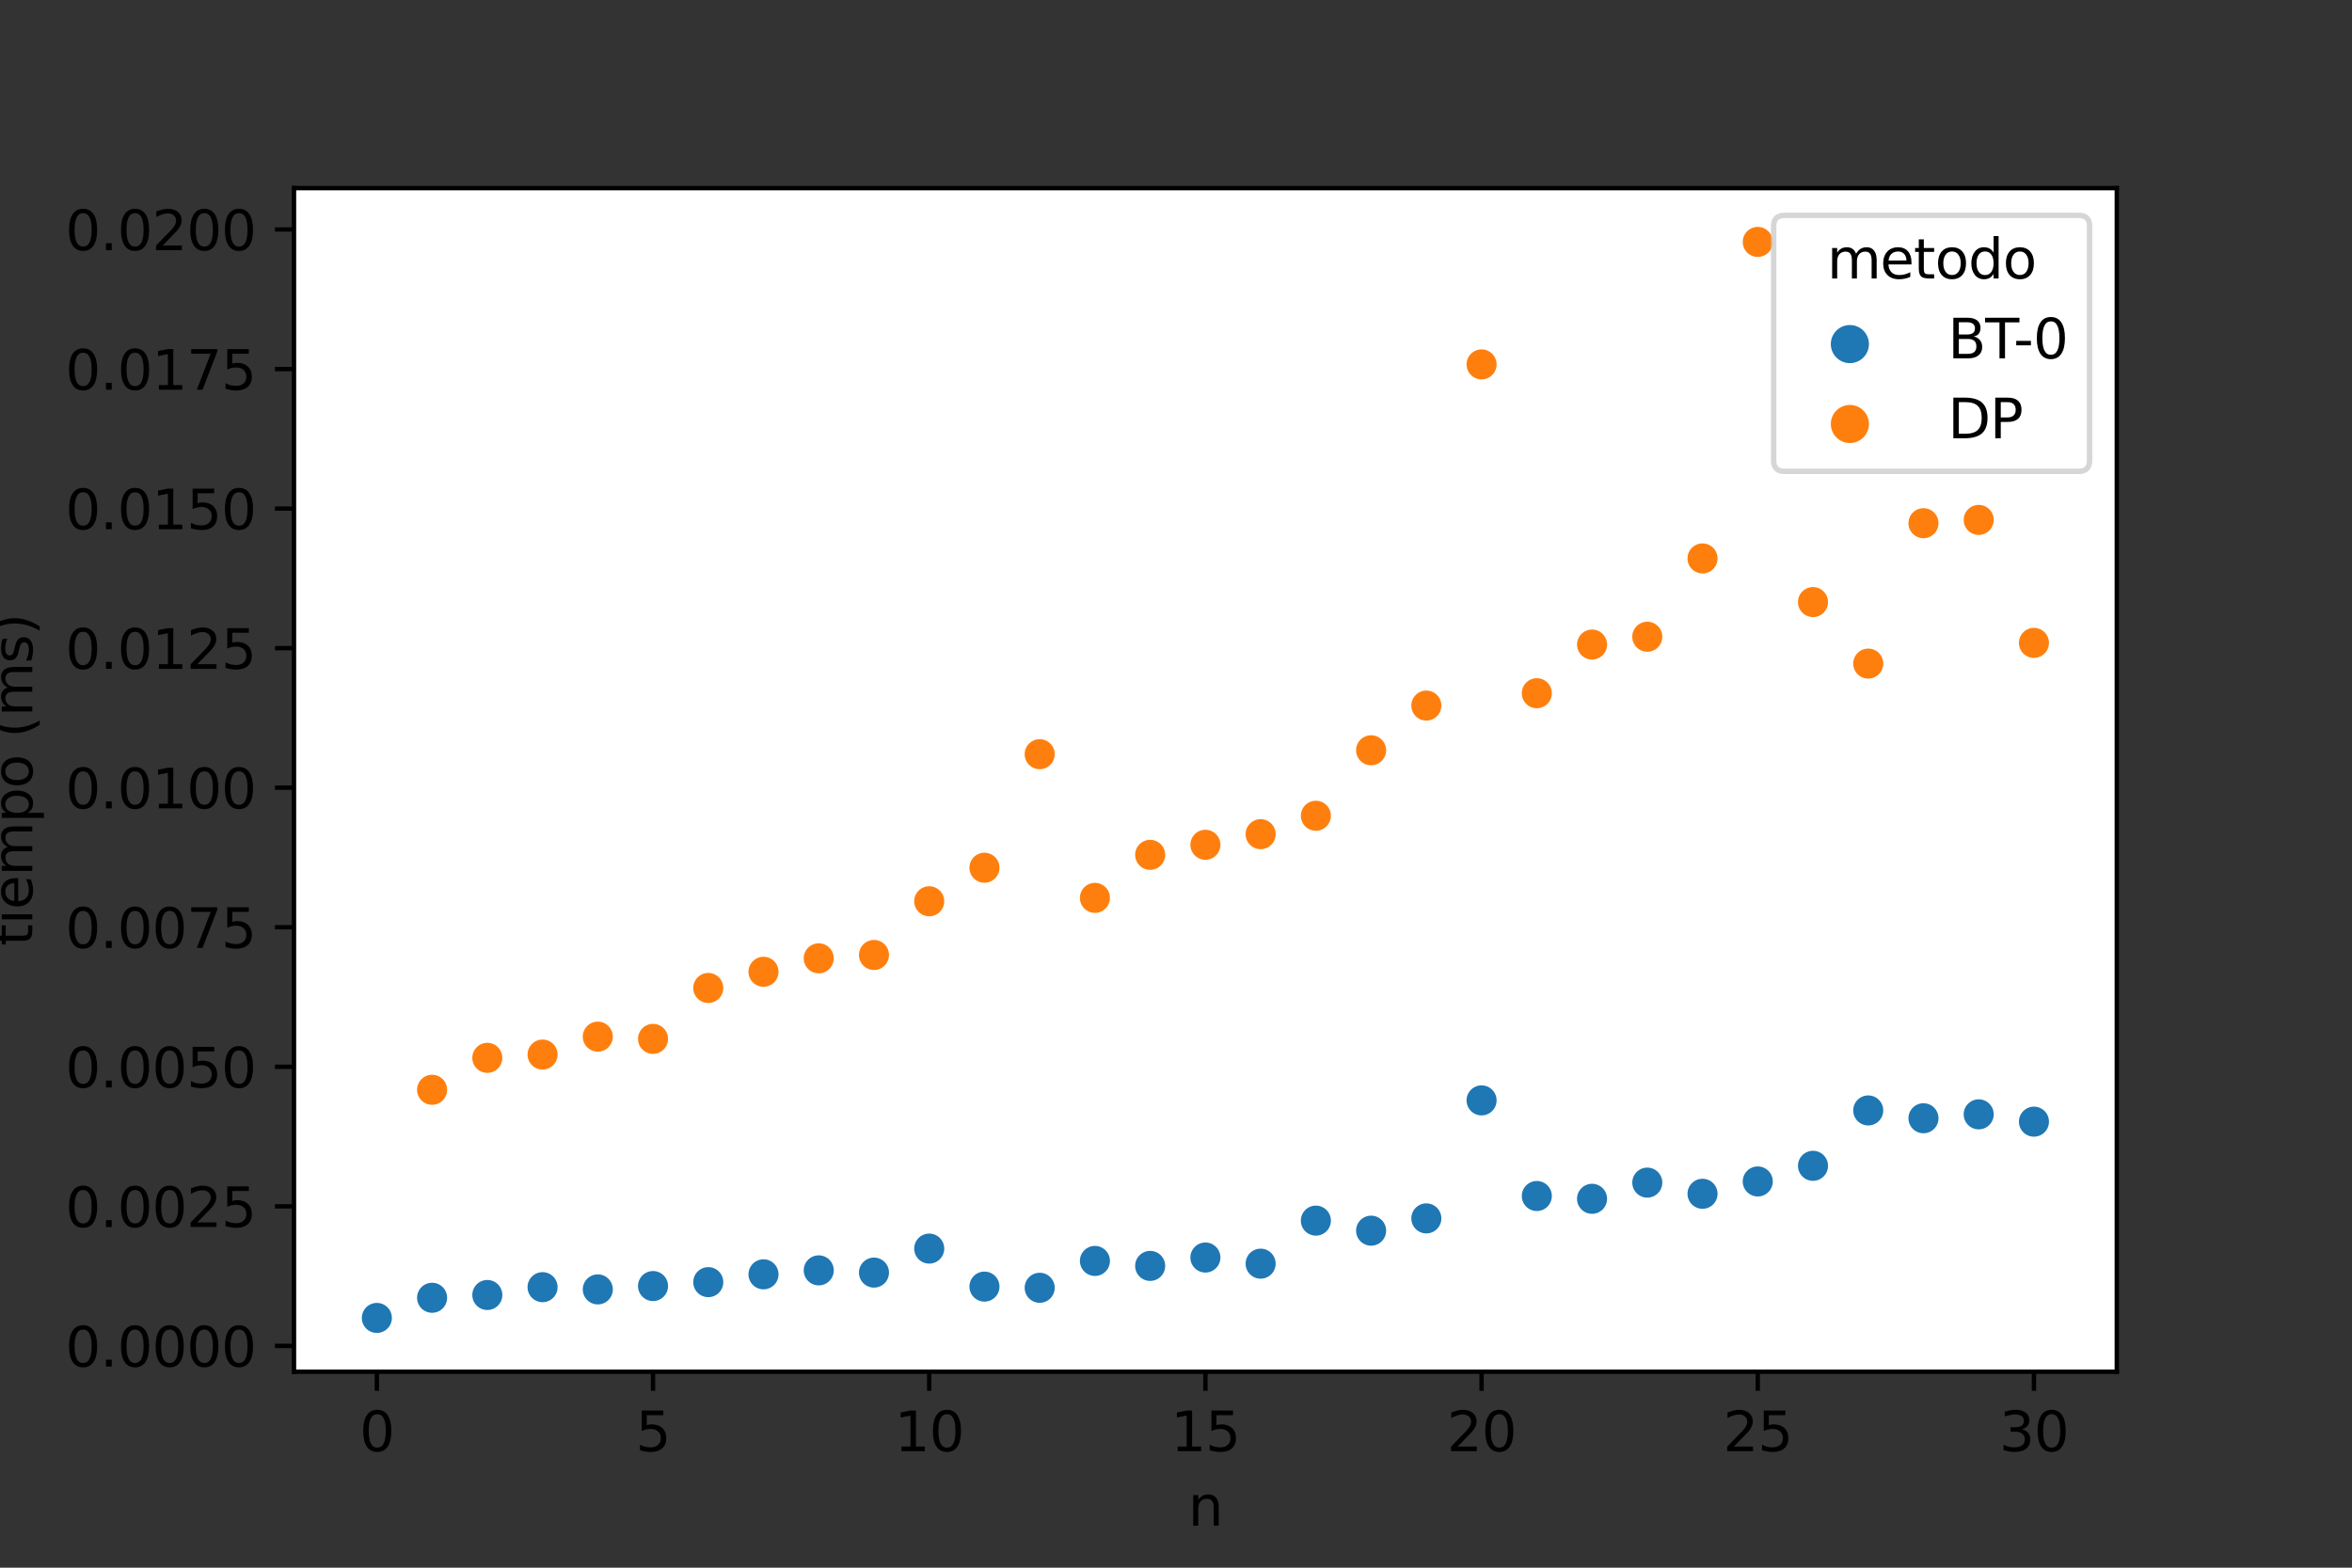 <?xml version="1.0" encoding="utf-8" standalone="no"?>
<!DOCTYPE svg PUBLIC "-//W3C//DTD SVG 1.1//EN"
  "http://www.w3.org/Graphics/SVG/1.1/DTD/svg11.dtd">
<svg height="288pt" version="1.1" viewBox="0 0 432 288" width="432pt" xmlns="http://www.w3.org/2000/svg" xmlns:xlink="http://www.w3.org/1999/xlink">
 <rect x="0" y="0" width="432" height="288" fill="#333333" stroke="none"/>
 <defs>
  <style type="text/css">*{stroke-linecap:butt;stroke-linejoin:round;}</style>
 </defs>
 <g id="figure_1">
  <g id="patch_1">
   <path d="M 0 288 
L 432 288 
L 432 0 
L 0 0 
z
" style="fill:none;"/>
  </g>
  <g id="axes_1">
   <g id="patch_2">
    <path d="M 54 252 
L 388.8 252 
L 388.8 34.56 
L 54 34.56 
z
" style="fill:#ffffff;"/>
   </g>
   <g id="PathCollection_1">
    <defs>
     <path d="M 0 3 
C 0.796 3 1.559 2.684 2.121 2.121 
C 2.684 1.559 3 0.796 3 -0 
C 3 -0.796 2.684 -1.559 2.121 -2.121 
C 1.559 -2.684 0.796 -3 0 -3 
C -0.796 -3 -1.559 -2.684 -2.121 -2.121 
C -2.684 -1.559 -3 -0.796 -3 0 
C -3 0.796 -2.684 1.559 -2.121 2.121 
C -1.559 2.684 -0.796 3 0 3 
z
" id="C0_0_3505d220db"/>
    </defs>
    <g clip-path="url(#p732f2cd080)">
     <use style="fill:#1f77b4;stroke:#ffffff;stroke-width:0.48;" x="69.218" xlink:href="#C0_0_3505d220db" y="242.116"/>
    </g>
    <g clip-path="url(#p732f2cd080)">
     <use style="fill:#1f77b4;stroke:#ffffff;stroke-width:0.48;" x="79.364" xlink:href="#C0_0_3505d220db" y="238.414"/>
    </g>
    <g clip-path="url(#p732f2cd080)">
     <use style="fill:#1f77b4;stroke:#ffffff;stroke-width:0.48;" x="89.509" xlink:href="#C0_0_3505d220db" y="237.902"/>
    </g>
    <g clip-path="url(#p732f2cd080)">
     <use style="fill:#1f77b4;stroke:#ffffff;stroke-width:0.48;" x="99.655" xlink:href="#C0_0_3505d220db" y="236.466"/>
    </g>
    <g clip-path="url(#p732f2cd080)">
     <use style="fill:#1f77b4;stroke:#ffffff;stroke-width:0.48;" x="109.8" xlink:href="#C0_0_3505d220db" y="236.876"/>
    </g>
    <g clip-path="url(#p732f2cd080)">
     <use style="fill:#1f77b4;stroke:#ffffff;stroke-width:0.48;" x="119.945" xlink:href="#C0_0_3505d220db" y="236.261"/>
    </g>
    <g clip-path="url(#p732f2cd080)">
     <use style="fill:#1f77b4;stroke:#ffffff;stroke-width:0.48;" x="130.091" xlink:href="#C0_0_3505d220db" y="235.543"/>
    </g>
    <g clip-path="url(#p732f2cd080)">
     <use style="fill:#1f77b4;stroke:#ffffff;stroke-width:0.48;" x="140.236" xlink:href="#C0_0_3505d220db" y="234.107"/>
    </g>
    <g clip-path="url(#p732f2cd080)">
     <use style="fill:#1f77b4;stroke:#ffffff;stroke-width:0.48;" x="150.382" xlink:href="#C0_0_3505d220db" y="233.379"/>
    </g>
    <g clip-path="url(#p732f2cd080)">
     <use style="fill:#1f77b4;stroke:#ffffff;stroke-width:0.48;" x="160.527" xlink:href="#C0_0_3505d220db" y="233.789"/>
    </g>
    <g clip-path="url(#p732f2cd080)">
     <use style="fill:#1f77b4;stroke:#ffffff;stroke-width:0.48;" x="170.673" xlink:href="#C0_0_3505d220db" y="229.38"/>
    </g>
    <g clip-path="url(#p732f2cd080)">
     <use style="fill:#1f77b4;stroke:#ffffff;stroke-width:0.48;" x="180.818" xlink:href="#C0_0_3505d220db" y="236.363"/>
    </g>
    <g clip-path="url(#p732f2cd080)">
     <use style="fill:#1f77b4;stroke:#ffffff;stroke-width:0.48;" x="190.964" xlink:href="#C0_0_3505d220db" y="236.579"/>
    </g>
    <g clip-path="url(#p732f2cd080)">
     <use style="fill:#1f77b4;stroke:#ffffff;stroke-width:0.48;" x="201.109" xlink:href="#C0_0_3505d220db" y="231.646"/>
    </g>
    <g clip-path="url(#p732f2cd080)">
     <use style="fill:#1f77b4;stroke:#ffffff;stroke-width:0.48;" x="211.255" xlink:href="#C0_0_3505d220db" y="232.559"/>
    </g>
    <g clip-path="url(#p732f2cd080)">
     <use style="fill:#1f77b4;stroke:#ffffff;stroke-width:0.48;" x="221.4" xlink:href="#C0_0_3505d220db" y="231.021"/>
    </g>
    <g clip-path="url(#p732f2cd080)">
     <use style="fill:#1f77b4;stroke:#ffffff;stroke-width:0.48;" x="231.545" xlink:href="#C0_0_3505d220db" y="232.149"/>
    </g>
    <g clip-path="url(#p732f2cd080)">
     <use style="fill:#1f77b4;stroke:#ffffff;stroke-width:0.48;" x="241.691" xlink:href="#C0_0_3505d220db" y="224.242"/>
    </g>
    <g clip-path="url(#p732f2cd080)">
     <use style="fill:#1f77b4;stroke:#ffffff;stroke-width:0.48;" x="251.836" xlink:href="#C0_0_3505d220db" y="226.088"/>
    </g>
    <g clip-path="url(#p732f2cd080)">
     <use style="fill:#1f77b4;stroke:#ffffff;stroke-width:0.48;" x="261.982" xlink:href="#C0_0_3505d220db" y="223.832"/>
    </g>
    <g clip-path="url(#p732f2cd080)">
     <use style="fill:#1f77b4;stroke:#ffffff;stroke-width:0.48;" x="272.127" xlink:href="#C0_0_3505d220db" y="202.153"/>
    </g>
    <g clip-path="url(#p732f2cd080)">
     <use style="fill:#1f77b4;stroke:#ffffff;stroke-width:0.48;" x="282.273" xlink:href="#C0_0_3505d220db" y="219.72"/>
    </g>
    <g clip-path="url(#p732f2cd080)">
     <use style="fill:#1f77b4;stroke:#ffffff;stroke-width:0.48;" x="292.418" xlink:href="#C0_0_3505d220db" y="220.232"/>
    </g>
    <g clip-path="url(#p732f2cd080)">
     <use style="fill:#1f77b4;stroke:#ffffff;stroke-width:0.48;" x="302.564" xlink:href="#C0_0_3505d220db" y="217.259"/>
    </g>
    <g clip-path="url(#p732f2cd080)">
     <use style="fill:#1f77b4;stroke:#ffffff;stroke-width:0.48;" x="312.709" xlink:href="#C0_0_3505d220db" y="219.31"/>
    </g>
    <g clip-path="url(#p732f2cd080)">
     <use style="fill:#1f77b4;stroke:#ffffff;stroke-width:0.48;" x="322.855" xlink:href="#C0_0_3505d220db" y="217.043"/>
    </g>
    <g clip-path="url(#p732f2cd080)">
     <use style="fill:#1f77b4;stroke:#ffffff;stroke-width:0.48;" x="333" xlink:href="#C0_0_3505d220db" y="214.172"/>
    </g>
    <g clip-path="url(#p732f2cd080)">
     <use style="fill:#1f77b4;stroke:#ffffff;stroke-width:0.48;" x="343.145" xlink:href="#C0_0_3505d220db" y="203.999"/>
    </g>
    <g clip-path="url(#p732f2cd080)">
     <use style="fill:#1f77b4;stroke:#ffffff;stroke-width:0.48;" x="353.291" xlink:href="#C0_0_3505d220db" y="205.435"/>
    </g>
    <g clip-path="url(#p732f2cd080)">
     <use style="fill:#1f77b4;stroke:#ffffff;stroke-width:0.48;" x="363.436" xlink:href="#C0_0_3505d220db" y="204.717"/>
    </g>
    <g clip-path="url(#p732f2cd080)">
     <use style="fill:#1f77b4;stroke:#ffffff;stroke-width:0.48;" x="373.582" xlink:href="#C0_0_3505d220db" y="206.06"/>
    </g>
    <g clip-path="url(#p732f2cd080)">
     <use style="fill:#ff7f0e;stroke:#ffffff;stroke-width:0.48;" x="79.364" xlink:href="#C0_0_3505d220db" y="200.205"/>
    </g>
    <g clip-path="url(#p732f2cd080)">
     <use style="fill:#ff7f0e;stroke:#ffffff;stroke-width:0.48;" x="89.509" xlink:href="#C0_0_3505d220db" y="194.339"/>
    </g>
    <g clip-path="url(#p732f2cd080)">
     <use style="fill:#ff7f0e;stroke:#ffffff;stroke-width:0.48;" x="99.655" xlink:href="#C0_0_3505d220db" y="193.734"/>
    </g>
    <g clip-path="url(#p732f2cd080)">
     <use style="fill:#ff7f0e;stroke:#ffffff;stroke-width:0.48;" x="109.8" xlink:href="#C0_0_3505d220db" y="190.442"/>
    </g>
    <g clip-path="url(#p732f2cd080)">
     <use style="fill:#ff7f0e;stroke:#ffffff;stroke-width:0.48;" x="119.945" xlink:href="#C0_0_3505d220db" y="190.852"/>
    </g>
    <g clip-path="url(#p732f2cd080)">
     <use style="fill:#ff7f0e;stroke:#ffffff;stroke-width:0.48;" x="130.091" xlink:href="#C0_0_3505d220db" y="181.5"/>
    </g>
    <g clip-path="url(#p732f2cd080)">
     <use style="fill:#ff7f0e;stroke:#ffffff;stroke-width:0.48;" x="140.236" xlink:href="#C0_0_3505d220db" y="178.526"/>
    </g>
    <g clip-path="url(#p732f2cd080)">
     <use style="fill:#ff7f0e;stroke:#ffffff;stroke-width:0.48;" x="150.382" xlink:href="#C0_0_3505d220db" y="176.055"/>
    </g>
    <g clip-path="url(#p732f2cd080)">
     <use style="fill:#ff7f0e;stroke:#ffffff;stroke-width:0.48;" x="160.527" xlink:href="#C0_0_3505d220db" y="175.439"/>
    </g>
    <g clip-path="url(#p732f2cd080)">
     <use style="fill:#ff7f0e;stroke:#ffffff;stroke-width:0.48;" x="170.673" xlink:href="#C0_0_3505d220db" y="165.574"/>
    </g>
    <g clip-path="url(#p732f2cd080)">
     <use style="fill:#ff7f0e;stroke:#ffffff;stroke-width:0.48;" x="180.818" xlink:href="#C0_0_3505d220db" y="159.411"/>
    </g>
    <g clip-path="url(#p732f2cd080)">
     <use style="fill:#ff7f0e;stroke:#ffffff;stroke-width:0.48;" x="190.964" xlink:href="#C0_0_3505d220db" y="138.553"/>
    </g>
    <g clip-path="url(#p732f2cd080)">
     <use style="fill:#ff7f0e;stroke:#ffffff;stroke-width:0.48;" x="201.109" xlink:href="#C0_0_3505d220db" y="164.949"/>
    </g>
    <g clip-path="url(#p732f2cd080)">
     <use style="fill:#ff7f0e;stroke:#ffffff;stroke-width:0.48;" x="211.255" xlink:href="#C0_0_3505d220db" y="157.042"/>
    </g>
    <g clip-path="url(#p732f2cd080)">
     <use style="fill:#ff7f0e;stroke:#ffffff;stroke-width:0.48;" x="221.4" xlink:href="#C0_0_3505d220db" y="155.196"/>
    </g>
    <g clip-path="url(#p732f2cd080)">
     <use style="fill:#ff7f0e;stroke:#ffffff;stroke-width:0.48;" x="231.545" xlink:href="#C0_0_3505d220db" y="153.248"/>
    </g>
    <g clip-path="url(#p732f2cd080)">
     <use style="fill:#ff7f0e;stroke:#ffffff;stroke-width:0.48;" x="241.691" xlink:href="#C0_0_3505d220db" y="149.864"/>
    </g>
    <g clip-path="url(#p732f2cd080)">
     <use style="fill:#ff7f0e;stroke:#ffffff;stroke-width:0.48;" x="251.836" xlink:href="#C0_0_3505d220db" y="137.835"/>
    </g>
    <g clip-path="url(#p732f2cd080)">
     <use style="fill:#ff7f0e;stroke:#ffffff;stroke-width:0.48;" x="261.982" xlink:href="#C0_0_3505d220db" y="129.621"/>
    </g>
    <g clip-path="url(#p732f2cd080)">
     <use style="fill:#ff7f0e;stroke:#ffffff;stroke-width:0.48;" x="272.127" xlink:href="#C0_0_3505d220db" y="66.943"/>
    </g>
    <g clip-path="url(#p732f2cd080)">
     <use style="fill:#ff7f0e;stroke:#ffffff;stroke-width:0.48;" x="282.273" xlink:href="#C0_0_3505d220db" y="127.354"/>
    </g>
    <g clip-path="url(#p732f2cd080)">
     <use style="fill:#ff7f0e;stroke:#ffffff;stroke-width:0.48;" x="292.418" xlink:href="#C0_0_3505d220db" y="118.412"/>
    </g>
    <g clip-path="url(#p732f2cd080)">
     <use style="fill:#ff7f0e;stroke:#ffffff;stroke-width:0.48;" x="302.564" xlink:href="#C0_0_3505d220db" y="116.976"/>
    </g>
    <g clip-path="url(#p732f2cd080)">
     <use style="fill:#ff7f0e;stroke:#ffffff;stroke-width:0.48;" x="312.709" xlink:href="#C0_0_3505d220db" y="102.589"/>
    </g>
    <g clip-path="url(#p732f2cd080)">
     <use style="fill:#ff7f0e;stroke:#ffffff;stroke-width:0.48;" x="322.855" xlink:href="#C0_0_3505d220db" y="44.444"/>
    </g>
    <g clip-path="url(#p732f2cd080)">
     <use style="fill:#ff7f0e;stroke:#ffffff;stroke-width:0.48;" x="333" xlink:href="#C0_0_3505d220db" y="110.608"/>
    </g>
    <g clip-path="url(#p732f2cd080)">
     <use style="fill:#ff7f0e;stroke:#ffffff;stroke-width:0.48;" x="343.145" xlink:href="#C0_0_3505d220db" y="121.909"/>
    </g>
    <g clip-path="url(#p732f2cd080)">
     <use style="fill:#ff7f0e;stroke:#ffffff;stroke-width:0.48;" x="353.291" xlink:href="#C0_0_3505d220db" y="96.118"/>
    </g>
    <g clip-path="url(#p732f2cd080)">
     <use style="fill:#ff7f0e;stroke:#ffffff;stroke-width:0.48;" x="363.436" xlink:href="#C0_0_3505d220db" y="95.513"/>
    </g>
    <g clip-path="url(#p732f2cd080)">
     <use style="fill:#ff7f0e;stroke:#ffffff;stroke-width:0.48;" x="373.582" xlink:href="#C0_0_3505d220db" y="118.104"/>
    </g>
   </g>
   <g id="PathCollection_2"/>
   <g id="PathCollection_3"/>
   <g id="matplotlib.axis_1">
    <g id="xtick_1">
     <g id="line2d_1">
      <defs>
       <path d="M 0 0 
L 0 3.5 
" id="m01ac061ef6" style="stroke:#000000;stroke-width:0.8;"/>
      </defs>
      <g>
       <use style="stroke:#000000;stroke-width:0.8;" x="69.218" xlink:href="#m01ac061ef6" y="252"/>
      </g>
     </g>
     <g id="text_1">
      <!-- 0 -->
      <g transform="translate(66.037 266.598)scale(0.1 -0.1)">
       <defs>
        <path d="M 2034 4250 
Q 1547 4250 1301 3770 
Q 1056 3291 1056 2328 
Q 1056 1369 1301 889 
Q 1547 409 2034 409 
Q 2525 409 2770 889 
Q 3016 1369 3016 2328 
Q 3016 3291 2770 3770 
Q 2525 4250 2034 4250 
z
M 2034 4750 
Q 2819 4750 3233 4129 
Q 3647 3509 3647 2328 
Q 3647 1150 3233 529 
Q 2819 -91 2034 -91 
Q 1250 -91 836 529 
Q 422 1150 422 2328 
Q 422 3509 836 4129 
Q 1250 4750 2034 4750 
z
" id="DejaVuSans-30" transform="scale(0.016)"/>
       </defs>
       <use xlink:href="#DejaVuSans-30"/>
      </g>
     </g>
    </g>
    <g id="xtick_2">
     <g id="line2d_2">
      <g>
       <use style="stroke:#000000;stroke-width:0.8;" x="119.945" xlink:href="#m01ac061ef6" y="252"/>
      </g>
     </g>
     <g id="text_2">
      <!-- 5 -->
      <g transform="translate(116.764 266.598)scale(0.1 -0.1)">
       <defs>
        <path d="M 691 4666 
L 3169 4666 
L 3169 4134 
L 1269 4134 
L 1269 2991 
Q 1406 3038 1543 3061 
Q 1681 3084 1819 3084 
Q 2600 3084 3056 2656 
Q 3513 2228 3513 1497 
Q 3513 744 3044 326 
Q 2575 -91 1722 -91 
Q 1428 -91 1123 -41 
Q 819 9 494 109 
L 494 744 
Q 775 591 1075 516 
Q 1375 441 1709 441 
Q 2250 441 2565 725 
Q 2881 1009 2881 1497 
Q 2881 1984 2565 2268 
Q 2250 2553 1709 2553 
Q 1456 2553 1204 2497 
Q 953 2441 691 2322 
L 691 4666 
z
" id="DejaVuSans-35" transform="scale(0.016)"/>
       </defs>
       <use xlink:href="#DejaVuSans-35"/>
      </g>
     </g>
    </g>
    <g id="xtick_3">
     <g id="line2d_3">
      <g>
       <use style="stroke:#000000;stroke-width:0.8;" x="170.673" xlink:href="#m01ac061ef6" y="252"/>
      </g>
     </g>
     <g id="text_3">
      <!-- 10 -->
      <g transform="translate(164.31 266.598)scale(0.1 -0.1)">
       <defs>
        <path d="M 794 531 
L 1825 531 
L 1825 4091 
L 703 3866 
L 703 4441 
L 1819 4666 
L 2450 4666 
L 2450 531 
L 3481 531 
L 3481 0 
L 794 0 
L 794 531 
z
" id="DejaVuSans-31" transform="scale(0.016)"/>
       </defs>
       <use xlink:href="#DejaVuSans-31"/>
       <use x="63.623" xlink:href="#DejaVuSans-30"/>
      </g>
     </g>
    </g>
    <g id="xtick_4">
     <g id="line2d_4">
      <g>
       <use style="stroke:#000000;stroke-width:0.8;" x="221.4" xlink:href="#m01ac061ef6" y="252"/>
      </g>
     </g>
     <g id="text_4">
      <!-- 15 -->
      <g transform="translate(215.037 266.598)scale(0.1 -0.1)">
       <use xlink:href="#DejaVuSans-31"/>
       <use x="63.623" xlink:href="#DejaVuSans-35"/>
      </g>
     </g>
    </g>
    <g id="xtick_5">
     <g id="line2d_5">
      <g>
       <use style="stroke:#000000;stroke-width:0.8;" x="272.127" xlink:href="#m01ac061ef6" y="252"/>
      </g>
     </g>
     <g id="text_5">
      <!-- 20 -->
      <g transform="translate(265.765 266.598)scale(0.1 -0.1)">
       <defs>
        <path d="M 1228 531 
L 3431 531 
L 3431 0 
L 469 0 
L 469 531 
Q 828 903 1448 1529 
Q 2069 2156 2228 2338 
Q 2531 2678 2651 2914 
Q 2772 3150 2772 3378 
Q 2772 3750 2511 3984 
Q 2250 4219 1831 4219 
Q 1534 4219 1204 4116 
Q 875 4013 500 3803 
L 500 4441 
Q 881 4594 1212 4672 
Q 1544 4750 1819 4750 
Q 2544 4750 2975 4387 
Q 3406 4025 3406 3419 
Q 3406 3131 3298 2873 
Q 3191 2616 2906 2266 
Q 2828 2175 2409 1742 
Q 1991 1309 1228 531 
z
" id="DejaVuSans-32" transform="scale(0.016)"/>
       </defs>
       <use xlink:href="#DejaVuSans-32"/>
       <use x="63.623" xlink:href="#DejaVuSans-30"/>
      </g>
     </g>
    </g>
    <g id="xtick_6">
     <g id="line2d_6">
      <g>
       <use style="stroke:#000000;stroke-width:0.8;" x="322.855" xlink:href="#m01ac061ef6" y="252"/>
      </g>
     </g>
     <g id="text_6">
      <!-- 25 -->
      <g transform="translate(316.492 266.598)scale(0.1 -0.1)">
       <use xlink:href="#DejaVuSans-32"/>
       <use x="63.623" xlink:href="#DejaVuSans-35"/>
      </g>
     </g>
    </g>
    <g id="xtick_7">
     <g id="line2d_7">
      <g>
       <use style="stroke:#000000;stroke-width:0.8;" x="373.582" xlink:href="#m01ac061ef6" y="252"/>
      </g>
     </g>
     <g id="text_7">
      <!-- 30 -->
      <g transform="translate(367.219 266.598)scale(0.1 -0.1)">
       <defs>
        <path d="M 2597 2516 
Q 3050 2419 3304 2112 
Q 3559 1806 3559 1356 
Q 3559 666 3084 287 
Q 2609 -91 1734 -91 
Q 1441 -91 1130 -33 
Q 819 25 488 141 
L 488 750 
Q 750 597 1062 519 
Q 1375 441 1716 441 
Q 2309 441 2620 675 
Q 2931 909 2931 1356 
Q 2931 1769 2642 2001 
Q 2353 2234 1838 2234 
L 1294 2234 
L 1294 2753 
L 1863 2753 
Q 2328 2753 2575 2939 
Q 2822 3125 2822 3475 
Q 2822 3834 2567 4026 
Q 2313 4219 1838 4219 
Q 1578 4219 1281 4162 
Q 984 4106 628 3988 
L 628 4550 
Q 988 4650 1302 4700 
Q 1616 4750 1894 4750 
Q 2613 4750 3031 4423 
Q 3450 4097 3450 3541 
Q 3450 3153 3228 2886 
Q 3006 2619 2597 2516 
z
" id="DejaVuSans-33" transform="scale(0.016)"/>
       </defs>
       <use xlink:href="#DejaVuSans-33"/>
       <use x="63.623" xlink:href="#DejaVuSans-30"/>
      </g>
     </g>
    </g>
    <g id="text_8">
     <!-- n -->
     <g transform="translate(218.231 280.277)scale(0.1 -0.1)">
      <defs>
       <path d="M 3513 2113 
L 3513 0 
L 2938 0 
L 2938 2094 
Q 2938 2591 2744 2837 
Q 2550 3084 2163 3084 
Q 1697 3084 1428 2787 
Q 1159 2491 1159 1978 
L 1159 0 
L 581 0 
L 581 3500 
L 1159 3500 
L 1159 2956 
Q 1366 3272 1645 3428 
Q 1925 3584 2291 3584 
Q 2894 3584 3203 3211 
Q 3513 2838 3513 2113 
z
" id="DejaVuSans-6e" transform="scale(0.016)"/>
      </defs>
      <use xlink:href="#DejaVuSans-6e"/>
     </g>
    </g>
   </g>
   <g id="matplotlib.axis_2">
    <g id="ytick_1">
     <g id="line2d_8">
      <defs>
       <path d="M 0 0 
L -3.5 0 
" id="mdd64ab7e36" style="stroke:#000000;stroke-width:0.8;"/>
      </defs>
      <g>
       <use style="stroke:#000000;stroke-width:0.8;" x="54" xlink:href="#mdd64ab7e36" y="247.254"/>
      </g>
     </g>
     <g id="text_9">
      <!-- 0.0000 -->
      <g transform="translate(12.009 251.053)scale(0.1 -0.1)">
       <defs>
        <path d="M 684 794 
L 1344 794 
L 1344 0 
L 684 0 
L 684 794 
z
" id="DejaVuSans-2e" transform="scale(0.016)"/>
       </defs>
       <use xlink:href="#DejaVuSans-30"/>
       <use x="63.623" xlink:href="#DejaVuSans-2e"/>
       <use x="95.41" xlink:href="#DejaVuSans-30"/>
       <use x="159.033" xlink:href="#DejaVuSans-30"/>
       <use x="222.656" xlink:href="#DejaVuSans-30"/>
       <use x="286.279" xlink:href="#DejaVuSans-30"/>
      </g>
     </g>
    </g>
    <g id="ytick_2">
     <g id="line2d_9">
      <g>
       <use style="stroke:#000000;stroke-width:0.8;" x="54" xlink:href="#mdd64ab7e36" y="221.617"/>
      </g>
     </g>
     <g id="text_10">
      <!-- 0.0025 -->
      <g transform="translate(12.009 225.416)scale(0.1 -0.1)">
       <use xlink:href="#DejaVuSans-30"/>
       <use x="63.623" xlink:href="#DejaVuSans-2e"/>
       <use x="95.41" xlink:href="#DejaVuSans-30"/>
       <use x="159.033" xlink:href="#DejaVuSans-30"/>
       <use x="222.656" xlink:href="#DejaVuSans-32"/>
       <use x="286.279" xlink:href="#DejaVuSans-35"/>
      </g>
     </g>
    </g>
    <g id="ytick_3">
     <g id="line2d_10">
      <g>
       <use style="stroke:#000000;stroke-width:0.8;" x="54" xlink:href="#mdd64ab7e36" y="195.98"/>
      </g>
     </g>
     <g id="text_11">
      <!-- 0.0050 -->
      <g transform="translate(12.009 199.779)scale(0.1 -0.1)">
       <use xlink:href="#DejaVuSans-30"/>
       <use x="63.623" xlink:href="#DejaVuSans-2e"/>
       <use x="95.41" xlink:href="#DejaVuSans-30"/>
       <use x="159.033" xlink:href="#DejaVuSans-30"/>
       <use x="222.656" xlink:href="#DejaVuSans-35"/>
       <use x="286.279" xlink:href="#DejaVuSans-30"/>
      </g>
     </g>
    </g>
    <g id="ytick_4">
     <g id="line2d_11">
      <g>
       <use style="stroke:#000000;stroke-width:0.8;" x="54" xlink:href="#mdd64ab7e36" y="170.343"/>
      </g>
     </g>
     <g id="text_12">
      <!-- 0.0075 -->
      <g transform="translate(12.009 174.142)scale(0.1 -0.1)">
       <defs>
        <path d="M 525 4666 
L 3525 4666 
L 3525 4397 
L 1831 0 
L 1172 0 
L 2766 4134 
L 525 4134 
L 525 4666 
z
" id="DejaVuSans-37" transform="scale(0.016)"/>
       </defs>
       <use xlink:href="#DejaVuSans-30"/>
       <use x="63.623" xlink:href="#DejaVuSans-2e"/>
       <use x="95.41" xlink:href="#DejaVuSans-30"/>
       <use x="159.033" xlink:href="#DejaVuSans-30"/>
       <use x="222.656" xlink:href="#DejaVuSans-37"/>
       <use x="286.279" xlink:href="#DejaVuSans-35"/>
      </g>
     </g>
    </g>
    <g id="ytick_5">
     <g id="line2d_12">
      <g>
       <use style="stroke:#000000;stroke-width:0.8;" x="54" xlink:href="#mdd64ab7e36" y="144.705"/>
      </g>
     </g>
     <g id="text_13">
      <!-- 0.0100 -->
      <g transform="translate(12.009 148.505)scale(0.1 -0.1)">
       <use xlink:href="#DejaVuSans-30"/>
       <use x="63.623" xlink:href="#DejaVuSans-2e"/>
       <use x="95.41" xlink:href="#DejaVuSans-30"/>
       <use x="159.033" xlink:href="#DejaVuSans-31"/>
       <use x="222.656" xlink:href="#DejaVuSans-30"/>
       <use x="286.279" xlink:href="#DejaVuSans-30"/>
      </g>
     </g>
    </g>
    <g id="ytick_6">
     <g id="line2d_13">
      <g>
       <use style="stroke:#000000;stroke-width:0.8;" x="54" xlink:href="#mdd64ab7e36" y="119.068"/>
      </g>
     </g>
     <g id="text_14">
      <!-- 0.0125 -->
      <g transform="translate(12.009 122.867)scale(0.1 -0.1)">
       <use xlink:href="#DejaVuSans-30"/>
       <use x="63.623" xlink:href="#DejaVuSans-2e"/>
       <use x="95.41" xlink:href="#DejaVuSans-30"/>
       <use x="159.033" xlink:href="#DejaVuSans-31"/>
       <use x="222.656" xlink:href="#DejaVuSans-32"/>
       <use x="286.279" xlink:href="#DejaVuSans-35"/>
      </g>
     </g>
    </g>
    <g id="ytick_7">
     <g id="line2d_14">
      <g>
       <use style="stroke:#000000;stroke-width:0.8;" x="54" xlink:href="#mdd64ab7e36" y="93.431"/>
      </g>
     </g>
     <g id="text_15">
      <!-- 0.0150 -->
      <g transform="translate(12.009 97.23)scale(0.1 -0.1)">
       <use xlink:href="#DejaVuSans-30"/>
       <use x="63.623" xlink:href="#DejaVuSans-2e"/>
       <use x="95.41" xlink:href="#DejaVuSans-30"/>
       <use x="159.033" xlink:href="#DejaVuSans-31"/>
       <use x="222.656" xlink:href="#DejaVuSans-35"/>
       <use x="286.279" xlink:href="#DejaVuSans-30"/>
      </g>
     </g>
    </g>
    <g id="ytick_8">
     <g id="line2d_15">
      <g>
       <use style="stroke:#000000;stroke-width:0.8;" x="54" xlink:href="#mdd64ab7e36" y="67.794"/>
      </g>
     </g>
     <g id="text_16">
      <!-- 0.0175 -->
      <g transform="translate(12.009 71.593)scale(0.1 -0.1)">
       <use xlink:href="#DejaVuSans-30"/>
       <use x="63.623" xlink:href="#DejaVuSans-2e"/>
       <use x="95.41" xlink:href="#DejaVuSans-30"/>
       <use x="159.033" xlink:href="#DejaVuSans-31"/>
       <use x="222.656" xlink:href="#DejaVuSans-37"/>
       <use x="286.279" xlink:href="#DejaVuSans-35"/>
      </g>
     </g>
    </g>
    <g id="ytick_9">
     <g id="line2d_16">
      <g>
       <use style="stroke:#000000;stroke-width:0.8;" x="54" xlink:href="#mdd64ab7e36" y="42.157"/>
      </g>
     </g>
     <g id="text_17">
      <!-- 0.0200 -->
      <g transform="translate(12.009 45.956)scale(0.1 -0.1)">
       <use xlink:href="#DejaVuSans-30"/>
       <use x="63.623" xlink:href="#DejaVuSans-2e"/>
       <use x="95.41" xlink:href="#DejaVuSans-30"/>
       <use x="159.033" xlink:href="#DejaVuSans-32"/>
       <use x="222.656" xlink:href="#DejaVuSans-30"/>
       <use x="286.279" xlink:href="#DejaVuSans-30"/>
      </g>
     </g>
    </g>
    <g id="text_18">
     <!-- tiempo (ms) -->
     <g transform="translate(5.93 173.775)rotate(-90)scale(0.1 -0.1)">
      <defs>
       <path d="M 1172 4494 
L 1172 3500 
L 2356 3500 
L 2356 3053 
L 1172 3053 
L 1172 1153 
Q 1172 725 1289 603 
Q 1406 481 1766 481 
L 2356 481 
L 2356 0 
L 1766 0 
Q 1100 0 847 248 
Q 594 497 594 1153 
L 594 3053 
L 172 3053 
L 172 3500 
L 594 3500 
L 594 4494 
L 1172 4494 
z
" id="DejaVuSans-74" transform="scale(0.016)"/>
       <path d="M 603 3500 
L 1178 3500 
L 1178 0 
L 603 0 
L 603 3500 
z
M 603 4863 
L 1178 4863 
L 1178 4134 
L 603 4134 
L 603 4863 
z
" id="DejaVuSans-69" transform="scale(0.016)"/>
       <path d="M 3597 1894 
L 3597 1613 
L 953 1613 
Q 991 1019 1311 708 
Q 1631 397 2203 397 
Q 2534 397 2845 478 
Q 3156 559 3463 722 
L 3463 178 
Q 3153 47 2828 -22 
Q 2503 -91 2169 -91 
Q 1331 -91 842 396 
Q 353 884 353 1716 
Q 353 2575 817 3079 
Q 1281 3584 2069 3584 
Q 2775 3584 3186 3129 
Q 3597 2675 3597 1894 
z
M 3022 2063 
Q 3016 2534 2758 2815 
Q 2500 3097 2075 3097 
Q 1594 3097 1305 2825 
Q 1016 2553 972 2059 
L 3022 2063 
z
" id="DejaVuSans-65" transform="scale(0.016)"/>
       <path d="M 3328 2828 
Q 3544 3216 3844 3400 
Q 4144 3584 4550 3584 
Q 5097 3584 5394 3201 
Q 5691 2819 5691 2113 
L 5691 0 
L 5113 0 
L 5113 2094 
Q 5113 2597 4934 2840 
Q 4756 3084 4391 3084 
Q 3944 3084 3684 2787 
Q 3425 2491 3425 1978 
L 3425 0 
L 2847 0 
L 2847 2094 
Q 2847 2600 2669 2842 
Q 2491 3084 2119 3084 
Q 1678 3084 1418 2786 
Q 1159 2488 1159 1978 
L 1159 0 
L 581 0 
L 581 3500 
L 1159 3500 
L 1159 2956 
Q 1356 3278 1631 3431 
Q 1906 3584 2284 3584 
Q 2666 3584 2933 3390 
Q 3200 3197 3328 2828 
z
" id="DejaVuSans-6d" transform="scale(0.016)"/>
       <path d="M 1159 525 
L 1159 -1331 
L 581 -1331 
L 581 3500 
L 1159 3500 
L 1159 2969 
Q 1341 3281 1617 3432 
Q 1894 3584 2278 3584 
Q 2916 3584 3314 3078 
Q 3713 2572 3713 1747 
Q 3713 922 3314 415 
Q 2916 -91 2278 -91 
Q 1894 -91 1617 61 
Q 1341 213 1159 525 
z
M 3116 1747 
Q 3116 2381 2855 2742 
Q 2594 3103 2138 3103 
Q 1681 3103 1420 2742 
Q 1159 2381 1159 1747 
Q 1159 1113 1420 752 
Q 1681 391 2138 391 
Q 2594 391 2855 752 
Q 3116 1113 3116 1747 
z
" id="DejaVuSans-70" transform="scale(0.016)"/>
       <path d="M 1959 3097 
Q 1497 3097 1228 2736 
Q 959 2375 959 1747 
Q 959 1119 1226 758 
Q 1494 397 1959 397 
Q 2419 397 2687 759 
Q 2956 1122 2956 1747 
Q 2956 2369 2687 2733 
Q 2419 3097 1959 3097 
z
M 1959 3584 
Q 2709 3584 3137 3096 
Q 3566 2609 3566 1747 
Q 3566 888 3137 398 
Q 2709 -91 1959 -91 
Q 1206 -91 779 398 
Q 353 888 353 1747 
Q 353 2609 779 3096 
Q 1206 3584 1959 3584 
z
" id="DejaVuSans-6f" transform="scale(0.016)"/>
       <path id="DejaVuSans-20" transform="scale(0.016)"/>
       <path d="M 1984 4856 
Q 1566 4138 1362 3434 
Q 1159 2731 1159 2009 
Q 1159 1288 1364 580 
Q 1569 -128 1984 -844 
L 1484 -844 
Q 1016 -109 783 600 
Q 550 1309 550 2009 
Q 550 2706 781 3412 
Q 1013 4119 1484 4856 
L 1984 4856 
z
" id="DejaVuSans-28" transform="scale(0.016)"/>
       <path d="M 2834 3397 
L 2834 2853 
Q 2591 2978 2328 3040 
Q 2066 3103 1784 3103 
Q 1356 3103 1142 2972 
Q 928 2841 928 2578 
Q 928 2378 1081 2264 
Q 1234 2150 1697 2047 
L 1894 2003 
Q 2506 1872 2764 1633 
Q 3022 1394 3022 966 
Q 3022 478 2636 193 
Q 2250 -91 1575 -91 
Q 1294 -91 989 -36 
Q 684 19 347 128 
L 347 722 
Q 666 556 975 473 
Q 1284 391 1588 391 
Q 1994 391 2212 530 
Q 2431 669 2431 922 
Q 2431 1156 2273 1281 
Q 2116 1406 1581 1522 
L 1381 1569 
Q 847 1681 609 1914 
Q 372 2147 372 2553 
Q 372 3047 722 3315 
Q 1072 3584 1716 3584 
Q 2034 3584 2315 3537 
Q 2597 3491 2834 3397 
z
" id="DejaVuSans-73" transform="scale(0.016)"/>
       <path d="M 513 4856 
L 1013 4856 
Q 1481 4119 1714 3412 
Q 1947 2706 1947 2009 
Q 1947 1309 1714 600 
Q 1481 -109 1013 -844 
L 513 -844 
Q 928 -128 1133 580 
Q 1338 1288 1338 2009 
Q 1338 2731 1133 3434 
Q 928 4138 513 4856 
z
" id="DejaVuSans-29" transform="scale(0.016)"/>
      </defs>
      <use xlink:href="#DejaVuSans-74"/>
      <use x="39.209" xlink:href="#DejaVuSans-69"/>
      <use x="66.992" xlink:href="#DejaVuSans-65"/>
      <use x="128.516" xlink:href="#DejaVuSans-6d"/>
      <use x="225.928" xlink:href="#DejaVuSans-70"/>
      <use x="289.404" xlink:href="#DejaVuSans-6f"/>
      <use x="350.586" xlink:href="#DejaVuSans-20"/>
      <use x="382.373" xlink:href="#DejaVuSans-28"/>
      <use x="421.387" xlink:href="#DejaVuSans-6d"/>
      <use x="518.799" xlink:href="#DejaVuSans-73"/>
      <use x="570.898" xlink:href="#DejaVuSans-29"/>
     </g>
    </g>
   </g>
   <g id="patch_3">
    <path d="M 54 252 
L 54 34.56 
" style="fill:none;stroke:#000000;stroke-linecap:square;stroke-linejoin:miter;stroke-width:0.8;"/>
   </g>
   <g id="patch_4">
    <path d="M 388.8 252 
L 388.8 34.56 
" style="fill:none;stroke:#000000;stroke-linecap:square;stroke-linejoin:miter;stroke-width:0.8;"/>
   </g>
   <g id="patch_5">
    <path d="M 54 252 
L 388.8 252 
" style="fill:none;stroke:#000000;stroke-linecap:square;stroke-linejoin:miter;stroke-width:0.8;"/>
   </g>
   <g id="patch_6">
    <path d="M 54 34.56 
L 388.8 34.56 
" style="fill:none;stroke:#000000;stroke-linecap:square;stroke-linejoin:miter;stroke-width:0.8;"/>
   </g>
   <g id="legend_1">
    <g id="patch_7">
     <path d="M 327.773 86.594 
L 381.8 86.594 
Q 383.8 86.594 383.8 84.594 
L 383.8 41.56 
Q 383.8 39.56 381.8 39.56 
L 327.773 39.56 
Q 325.773 39.56 325.773 41.56 
L 325.773 84.594 
Q 325.773 86.594 327.773 86.594 
z
" style="fill:#ffffff;opacity:0.8;stroke:#cccccc;stroke-linejoin:miter;"/>
    </g>
    <g id="text_19">
     <!-- metodo -->
     <g transform="translate(335.587 51.158)scale(0.1 -0.1)">
      <defs>
       <path d="M 2906 2969 
L 2906 4863 
L 3481 4863 
L 3481 0 
L 2906 0 
L 2906 525 
Q 2725 213 2448 61 
Q 2172 -91 1784 -91 
Q 1150 -91 751 415 
Q 353 922 353 1747 
Q 353 2572 751 3078 
Q 1150 3584 1784 3584 
Q 2172 3584 2448 3432 
Q 2725 3281 2906 2969 
z
M 947 1747 
Q 947 1113 1208 752 
Q 1469 391 1925 391 
Q 2381 391 2643 752 
Q 2906 1113 2906 1747 
Q 2906 2381 2643 2742 
Q 2381 3103 1925 3103 
Q 1469 3103 1208 2742 
Q 947 2381 947 1747 
z
" id="DejaVuSans-64" transform="scale(0.016)"/>
      </defs>
      <use xlink:href="#DejaVuSans-6d"/>
      <use x="97.412" xlink:href="#DejaVuSans-65"/>
      <use x="158.936" xlink:href="#DejaVuSans-74"/>
      <use x="198.145" xlink:href="#DejaVuSans-6f"/>
      <use x="259.326" xlink:href="#DejaVuSans-64"/>
      <use x="322.803" xlink:href="#DejaVuSans-6f"/>
     </g>
    </g>
    <g id="PathCollection_4">
     <defs>
      <path d="M 0 3 
C 0.796 3 1.559 2.684 2.121 2.121 
C 2.684 1.559 3 0.796 3 0 
C 3 -0.796 2.684 -1.559 2.121 -2.121 
C 1.559 -2.684 0.796 -3 0 -3 
C -0.796 -3 -1.559 -2.684 -2.121 -2.121 
C -2.684 -1.559 -3 -0.796 -3 0 
C -3 0.796 -2.684 1.559 -2.121 2.121 
C -1.559 2.684 -0.796 3 0 3 
z
" id="m04da6834e4" style="stroke:#1f77b4;"/>
     </defs>
     <g>
      <use style="fill:#1f77b4;stroke:#1f77b4;" x="339.773" xlink:href="#m04da6834e4" y="63.212"/>
     </g>
    </g>
    <g id="text_20">
     <!-- BT-0 -->
     <g transform="translate(357.773 65.837)scale(0.1 -0.1)">
      <defs>
       <path d="M 1259 2228 
L 1259 519 
L 2272 519 
Q 2781 519 3026 730 
Q 3272 941 3272 1375 
Q 3272 1813 3026 2020 
Q 2781 2228 2272 2228 
L 1259 2228 
z
M 1259 4147 
L 1259 2741 
L 2194 2741 
Q 2656 2741 2882 2914 
Q 3109 3088 3109 3444 
Q 3109 3797 2882 3972 
Q 2656 4147 2194 4147 
L 1259 4147 
z
M 628 4666 
L 2241 4666 
Q 2963 4666 3353 4366 
Q 3744 4066 3744 3513 
Q 3744 3084 3544 2831 
Q 3344 2578 2956 2516 
Q 3422 2416 3680 2098 
Q 3938 1781 3938 1306 
Q 3938 681 3513 340 
Q 3088 0 2303 0 
L 628 0 
L 628 4666 
z
" id="DejaVuSans-42" transform="scale(0.016)"/>
       <path d="M -19 4666 
L 3928 4666 
L 3928 4134 
L 2272 4134 
L 2272 0 
L 1638 0 
L 1638 4134 
L -19 4134 
L -19 4666 
z
" id="DejaVuSans-54" transform="scale(0.016)"/>
       <path d="M 313 2009 
L 1997 2009 
L 1997 1497 
L 313 1497 
L 313 2009 
z
" id="DejaVuSans-2d" transform="scale(0.016)"/>
      </defs>
      <use xlink:href="#DejaVuSans-42"/>
      <use x="68.604" xlink:href="#DejaVuSans-54"/>
      <use x="120.562" xlink:href="#DejaVuSans-2d"/>
      <use x="156.646" xlink:href="#DejaVuSans-30"/>
     </g>
    </g>
    <g id="PathCollection_5">
     <defs>
      <path d="M 0 3 
C 0.796 3 1.559 2.684 2.121 2.121 
C 2.684 1.559 3 0.796 3 0 
C 3 -0.796 2.684 -1.559 2.121 -2.121 
C 1.559 -2.684 0.796 -3 0 -3 
C -0.796 -3 -1.559 -2.684 -2.121 -2.121 
C -2.684 -1.559 -3 -0.796 -3 0 
C -3 0.796 -2.684 1.559 -2.121 2.121 
C -1.559 2.684 -0.796 3 0 3 
z
" id="me88d117298" style="stroke:#ff7f0e;"/>
     </defs>
     <g>
      <use style="fill:#ff7f0e;stroke:#ff7f0e;" x="339.773" xlink:href="#me88d117298" y="77.89"/>
     </g>
    </g>
    <g id="text_21">
     <!-- DP -->
     <g transform="translate(357.773 80.515)scale(0.1 -0.1)">
      <defs>
       <path d="M 1259 4147 
L 1259 519 
L 2022 519 
Q 2988 519 3436 956 
Q 3884 1394 3884 2338 
Q 3884 3275 3436 3711 
Q 2988 4147 2022 4147 
L 1259 4147 
z
M 628 4666 
L 1925 4666 
Q 3281 4666 3915 4102 
Q 4550 3538 4550 2338 
Q 4550 1131 3912 565 
Q 3275 0 1925 0 
L 628 0 
L 628 4666 
z
" id="DejaVuSans-44" transform="scale(0.016)"/>
       <path d="M 1259 4147 
L 1259 2394 
L 2053 2394 
Q 2494 2394 2734 2622 
Q 2975 2850 2975 3272 
Q 2975 3691 2734 3919 
Q 2494 4147 2053 4147 
L 1259 4147 
z
M 628 4666 
L 2053 4666 
Q 2838 4666 3239 4311 
Q 3641 3956 3641 3272 
Q 3641 2581 3239 2228 
Q 2838 1875 2053 1875 
L 1259 1875 
L 1259 0 
L 628 0 
L 628 4666 
z
" id="DejaVuSans-50" transform="scale(0.016)"/>
      </defs>
      <use xlink:href="#DejaVuSans-44"/>
      <use x="77.002" xlink:href="#DejaVuSans-50"/>
     </g>
    </g>
   </g>
  </g>
 </g>
 <defs>
  <clipPath id="p732f2cd080">
   <rect height="217.44" width="334.8" x="54" y="34.56"/>
  </clipPath>
 </defs>
</svg>
